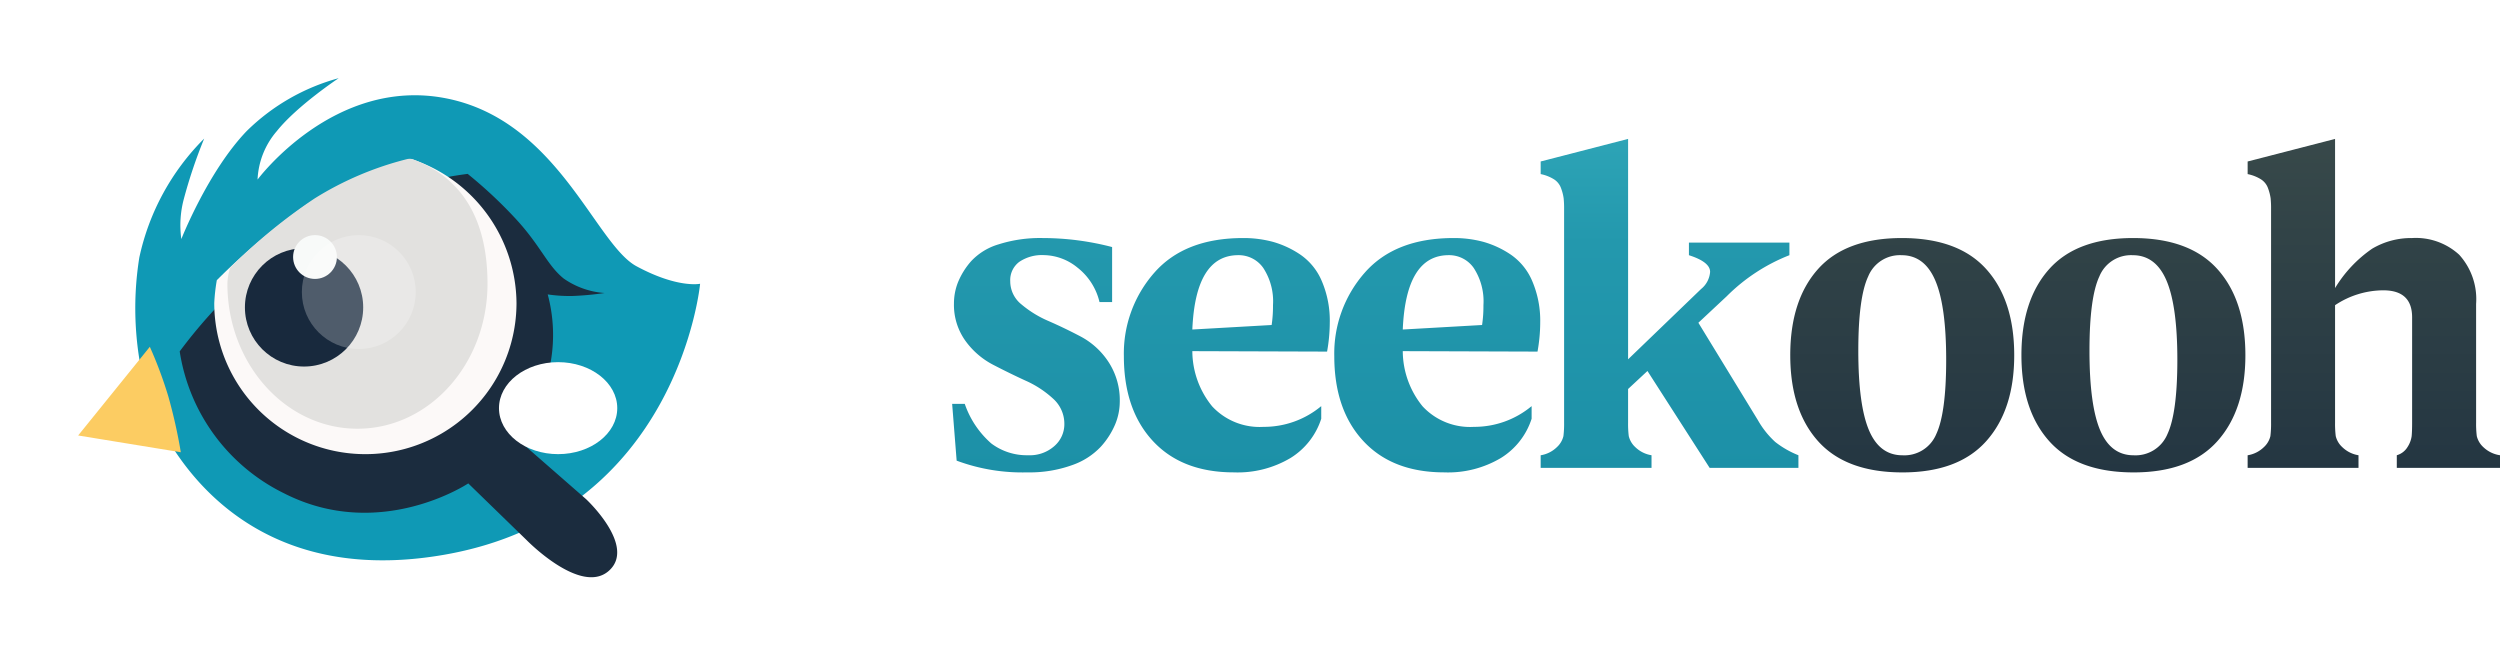 <svg xmlns="http://www.w3.org/2000/svg" xmlns:xlink="http://www.w3.org/1999/xlink" width="287.972" height="75.494" viewBox="0 0 287.972 75.494">
  <defs>
    <filter id="Path_98430" x="6.555" y="0" width="83.094" height="73.54" filterUnits="userSpaceOnUse">
      <feOffset dy="3" input="SourceAlpha"/>
      <feGaussianBlur stdDeviation="3" result="blur"/>
      <feFlood flood-opacity="0.161"/>
      <feComposite operator="in" in2="blur"/>
      <feComposite in="SourceGraphic"/>
    </filter>
    <filter id="Path_98431" x="11.699" y="11.032" width="68.396" height="64.462" filterUnits="userSpaceOnUse">
      <feOffset dy="3" input="SourceAlpha"/>
      <feGaussianBlur stdDeviation="3" result="blur-2"/>
      <feFlood flood-opacity="0.161"/>
      <feComposite operator="in" in2="blur-2"/>
      <feComposite in="SourceGraphic"/>
    </filter>
    <filter id="Path_98434" x="0" y="30.946" width="29.826" height="30.148" filterUnits="userSpaceOnUse">
      <feOffset dy="3" input="SourceAlpha"/>
      <feGaussianBlur stdDeviation="3" result="blur-3"/>
      <feFlood flood-opacity="0.161"/>
      <feComposite operator="in" in2="blur-3"/>
      <feComposite in="SourceGraphic"/>
    </filter>
    <linearGradient id="linear-gradient" x1="0.5" x2="0.5" y2="1" gradientUnits="objectBoundingBox">
      <stop offset="0" stop-color="#38494a"/>
      <stop offset="0.291" stop-color="#314347"/>
      <stop offset="1" stop-color="#243642"/>
    </linearGradient>
    <linearGradient id="linear-gradient-2" x1="0.5" x2="0.5" y2="1" gradientUnits="objectBoundingBox">
      <stop offset="0" stop-color="#2da4b6"/>
      <stop offset="0.314" stop-color="#2398ad"/>
      <stop offset="1" stop-color="#1c90a7"/>
    </linearGradient>
  </defs>
  <g id="Group_48248" data-name="Group 48248" transform="translate(-49.176 -32)">
    <g id="Group_48193" data-name="Group 48193" transform="translate(58.176 38)">
      <g id="Group_48190" data-name="Group 48190" transform="translate(0)">
        <g transform="matrix(1, 0, 0, 1, -9, -6)" filter="url(#Path_98430)">
          <path id="Path_98430-2" data-name="Path 98430" d="M-990.121-253.826a57,57,0,0,0-2.343,6.953,11.64,11.64,0,0,0-.288,4.62s3.066-7.791,7.526-12.438a24.1,24.1,0,0,1,10.6-6.095s-4.787,3.174-7.124,6.095a9.144,9.144,0,0,0-2.222,5.587s8.81-11.876,21.693-9.363,17.185,16.772,21.956,19.346,7.328,2.018,7.328,2.018-2.475,26.534-29.524,31.223-34.09-18.16-34.09-18.16a37,37,0,0,1-.985-16.077A27.509,27.509,0,0,1-990.121-253.826Z" transform="translate(1013.64 266.79)" fill="#0f99b5"/>
        </g>
        <g transform="matrix(1, 0, 0, 1, -9, -6)" filter="url(#Path_98431)">
          <path id="Path_98431-2" data-name="Path 98431" d="M-987.89-218.476a58.435,58.435,0,0,1,14.433-13.706,46.49,46.49,0,0,1,18.737-6.739,52.714,52.714,0,0,1,5.633,5.281c2.8,3.058,3.547,5.263,5.435,6.779a9.355,9.355,0,0,0,4.715,1.662,34.783,34.783,0,0,1-3.628.34,17.051,17.051,0,0,1-2.935-.178,17.95,17.95,0,0,1,.375,7.609,45.813,45.813,0,0,1-3.085,9.746l7.137,6.236s5.836,5.428,2.6,8.262-9.454-3.549-9.454-3.549l-6.724-6.535s-10.18,6.787-21.24,1.131A21.906,21.906,0,0,1-987.89-218.476Z" transform="translate(1008.59 255.95)" fill="#1b2c3e"/>
        </g>
        <path id="Path_98432" data-name="Path 98432" d="M22.706,1.624s-.057-.022.173.054A17.624,17.624,0,0,1,34.815,18.211,17.407,17.407,0,0,1,0,18.211a21.237,21.237,0,0,1,.295-2.631,79.758,79.758,0,0,1,10.1-8.546C15.07,3.938,22.706,1.624,22.706,1.624Z" transform="translate(15.68 10.694)" fill="#fcf9f8"/>
        <path id="Path_98433" data-name="Path 98433" d="M20.713,4.664a1.4,1.4,0,0,1,.571,0c5.752,2.1,8.677,6.954,8.677,14.361,0,9.221-6.707,16.7-14.98,16.7S0,28.246,0,19.025a6.854,6.854,0,0,1,.316-1.842,63.75,63.75,0,0,1,9.742-7.991A37.222,37.222,0,0,1,20.713,4.664Z" transform="translate(17.194 7.659)" fill="#e2e1df"/>
        <circle id="Ellipse_668" data-name="Ellipse 668" cx="6.812" cy="6.812" r="6.812" transform="translate(19.212 22.597)" fill="#18293d"/>
        <circle id="Ellipse_669" data-name="Ellipse 669" cx="2.523" cy="2.523" r="2.523" transform="translate(24.762 21.083)" fill="#f8faf9"/>
        <ellipse id="Ellipse_670" data-name="Ellipse 670" cx="6.812" cy="5.298" rx="6.812" ry="5.298" transform="translate(48.477 35.716)" fill="#fff"/>
        <g transform="matrix(1, 0, 0, 1, -9, -6)" filter="url(#Path_98434)">
          <path id="Path_98434-2" data-name="Path 98434" d="M-1002.822-199.454a47.642,47.642,0,0,1,2.137,5.737,60.171,60.171,0,0,1,1.434,6.411l-11.826-1.932Z" transform="translate(1020.08 236.4)" fill="#fccc62"/>
        </g>
        <circle id="Ellipse_667" data-name="Ellipse 667" cx="6.559" cy="6.559" r="6.559" transform="translate(25.771 21.083)" fill="#fff" opacity="0.24"/>
      </g>
    </g>
    <g id="Group_2" data-name="Group 2" transform="translate(158.853 48)">
      <path id="Login" d="M1.728-14.5q0,6.333,3.218,9.914t9.707,3.582q6.436,0,9.655-3.608T27.526-14.5q0-6.333-3.218-9.914T14.6-28Q8.113-28,4.92-24.419T1.728-14.5Zm7.838-.519q0-6.125,1.142-8.565a3.939,3.939,0,0,1,3.841-2.44q2.647,0,3.893,2.933t1.246,9.11q0,6.125-1.142,8.565a3.977,3.977,0,0,1-3.893,2.44q-2.647,0-3.867-2.907T9.566-15.024Zm18.79.519q0,6.333,3.218,9.914t9.707,3.582q6.436,0,9.655-3.608T54.154-14.5q0-6.333-3.218-9.914T41.229-28q-6.488,0-9.681,3.582T28.356-14.5Zm7.838-.519q0-6.125,1.142-8.565a3.939,3.939,0,0,1,3.841-2.44q2.647,0,3.893,2.933t1.246,9.11q0,6.125-1.142,8.565a3.977,3.977,0,0,1-3.893,2.44q-2.647,0-3.867-2.907T36.194-15.024Zm28.289-24.4-10.07,2.6v1.453a4.639,4.639,0,0,1,1.531.6,2.029,2.029,0,0,1,.831,1.064,5.553,5.553,0,0,1,.285,1.116,11.684,11.684,0,0,1,.052,1.272v24.6a11.51,11.51,0,0,1-.078,1.531,2.508,2.508,0,0,1-.727,1.246,3.463,3.463,0,0,1-1.895.96v1.453H67.183V-2.981a3.463,3.463,0,0,1-1.895-.96,2.508,2.508,0,0,1-.727-1.246,11.509,11.509,0,0,1-.078-1.531V-20.266a10.068,10.068,0,0,1,5.554-1.713q3.322,0,3.322,3.114V-6.719q0,.986-.052,1.531a3.1,3.1,0,0,1-.467,1.246,2.126,2.126,0,0,1-1.246.96v1.453H83.482V-2.981a3.509,3.509,0,0,1-1.947-.96,2.508,2.508,0,0,1-.727-1.246,11.509,11.509,0,0,1-.078-1.531v-13.7a7.61,7.61,0,0,0-1.947-5.658A7.39,7.39,0,0,0,73.36-28a8.813,8.813,0,0,0-4.594,1.22,14.782,14.782,0,0,0-4.282,4.542Z" transform="translate(94.813 39.42)" fill="url(#linear-gradient)"/>
      <path id="Login-2" data-name="Login" d="M14.707-6.563a3.331,3.331,0,0,1-1.142,2.517,4.239,4.239,0,0,1-3.011,1.064A6.8,6.8,0,0,1,6.3-4.331,10.622,10.622,0,0,1,3.235-8.9H1.782L2.3-2.358a21.7,21.7,0,0,0,8.149,1.35,14.416,14.416,0,0,0,5.139-.831,8.233,8.233,0,0,0,3.322-2.128,9.088,9.088,0,0,0,1.661-2.6,6.819,6.819,0,0,0,.519-2.543,8.056,8.056,0,0,0-1.3-4.62,8.728,8.728,0,0,0-3.166-2.907q-1.869-.986-3.711-1.791a12.366,12.366,0,0,1-3.14-1.921,3.414,3.414,0,0,1-1.3-2.673,2.622,2.622,0,0,1,1.038-2.232,4.662,4.662,0,0,1,2.855-.779A6.268,6.268,0,0,1,16.212-24.6a7.112,7.112,0,0,1,2.543,3.971h1.453v-6.333A31.684,31.684,0,0,0,12.215-28a15.8,15.8,0,0,0-5.087.727,7.04,7.04,0,0,0-3.166,1.947,8.626,8.626,0,0,0-1.505,2.414,6.642,6.642,0,0,0-.467,2.44,7.1,7.1,0,0,0,1.3,4.282A9.086,9.086,0,0,0,6.48-13.415q1.895.986,3.763,1.843A11.681,11.681,0,0,1,13.409-9.5,3.883,3.883,0,0,1,14.707-6.563ZM45.28-18.242a11.585,11.585,0,0,0-.908-4.775,7,7,0,0,0-2.466-3.063,10.913,10.913,0,0,0-3.166-1.479A12.906,12.906,0,0,0,35.314-28q-6.748,0-10.252,4a14.072,14.072,0,0,0-3.5,9.6q0,6.177,3.348,9.784t9.317,3.608a11.916,11.916,0,0,0,6.54-1.661,8.292,8.292,0,0,0,3.53-4.516V-8.639A10.309,10.309,0,0,1,37.65-6.251a7.46,7.46,0,0,1-5.917-2.362,10.122,10.122,0,0,1-2.284-6.359l15.52.052A19.161,19.161,0,0,0,45.28-18.242Zm-15.832.779q.363-8.565,5.295-8.565a3.453,3.453,0,0,1,2.881,1.479,7.019,7.019,0,0,1,1.116,4.282,14.8,14.8,0,0,1-.156,2.284Zm40.072-.779a11.585,11.585,0,0,0-.908-4.775,7,7,0,0,0-2.466-3.063,10.913,10.913,0,0,0-3.166-1.479A12.906,12.906,0,0,0,59.555-28Q52.807-28,49.3-24a14.072,14.072,0,0,0-3.5,9.6q0,6.177,3.348,9.784t9.317,3.608A11.916,11.916,0,0,0,65-2.67a8.292,8.292,0,0,0,3.53-4.516V-8.639A10.309,10.309,0,0,1,61.89-6.251a7.46,7.46,0,0,1-5.917-2.362,10.122,10.122,0,0,1-2.284-6.359l15.52.052A19.162,19.162,0,0,0,69.521-18.242Zm-15.832.779q.363-8.565,5.295-8.565a3.453,3.453,0,0,1,2.881,1.479,7.019,7.019,0,0,1,1.116,4.282,14.8,14.8,0,0,1-.156,2.284Zm34.051-.779L91.01-21.3a21.1,21.1,0,0,1,7.215-4.724v-1.453H86.65v1.453q2.44.779,2.44,1.921a2.79,2.79,0,0,1-1.038,1.972l-8.409,8.1V-39.42l-10.07,2.6v1.453a4.638,4.638,0,0,1,1.531.6,2.029,2.029,0,0,1,.831,1.064,5.554,5.554,0,0,1,.285,1.116,11.684,11.684,0,0,1,.052,1.272v24.6a11.509,11.509,0,0,1-.078,1.531,2.508,2.508,0,0,1-.727,1.246,3.463,3.463,0,0,1-1.895.96v1.453H82.342V-2.981a3.463,3.463,0,0,1-1.895-.96,2.508,2.508,0,0,1-.727-1.246,11.509,11.509,0,0,1-.078-1.531v-3.893l2.232-2.076,7.163,11.16H99.263V-2.981A10.694,10.694,0,0,1,96.59-4.513a10.175,10.175,0,0,1-2-2.517Z" transform="translate(-1.782 39.42)" fill="url(#linear-gradient-2)"/>
    </g>
  </g>
</svg>
